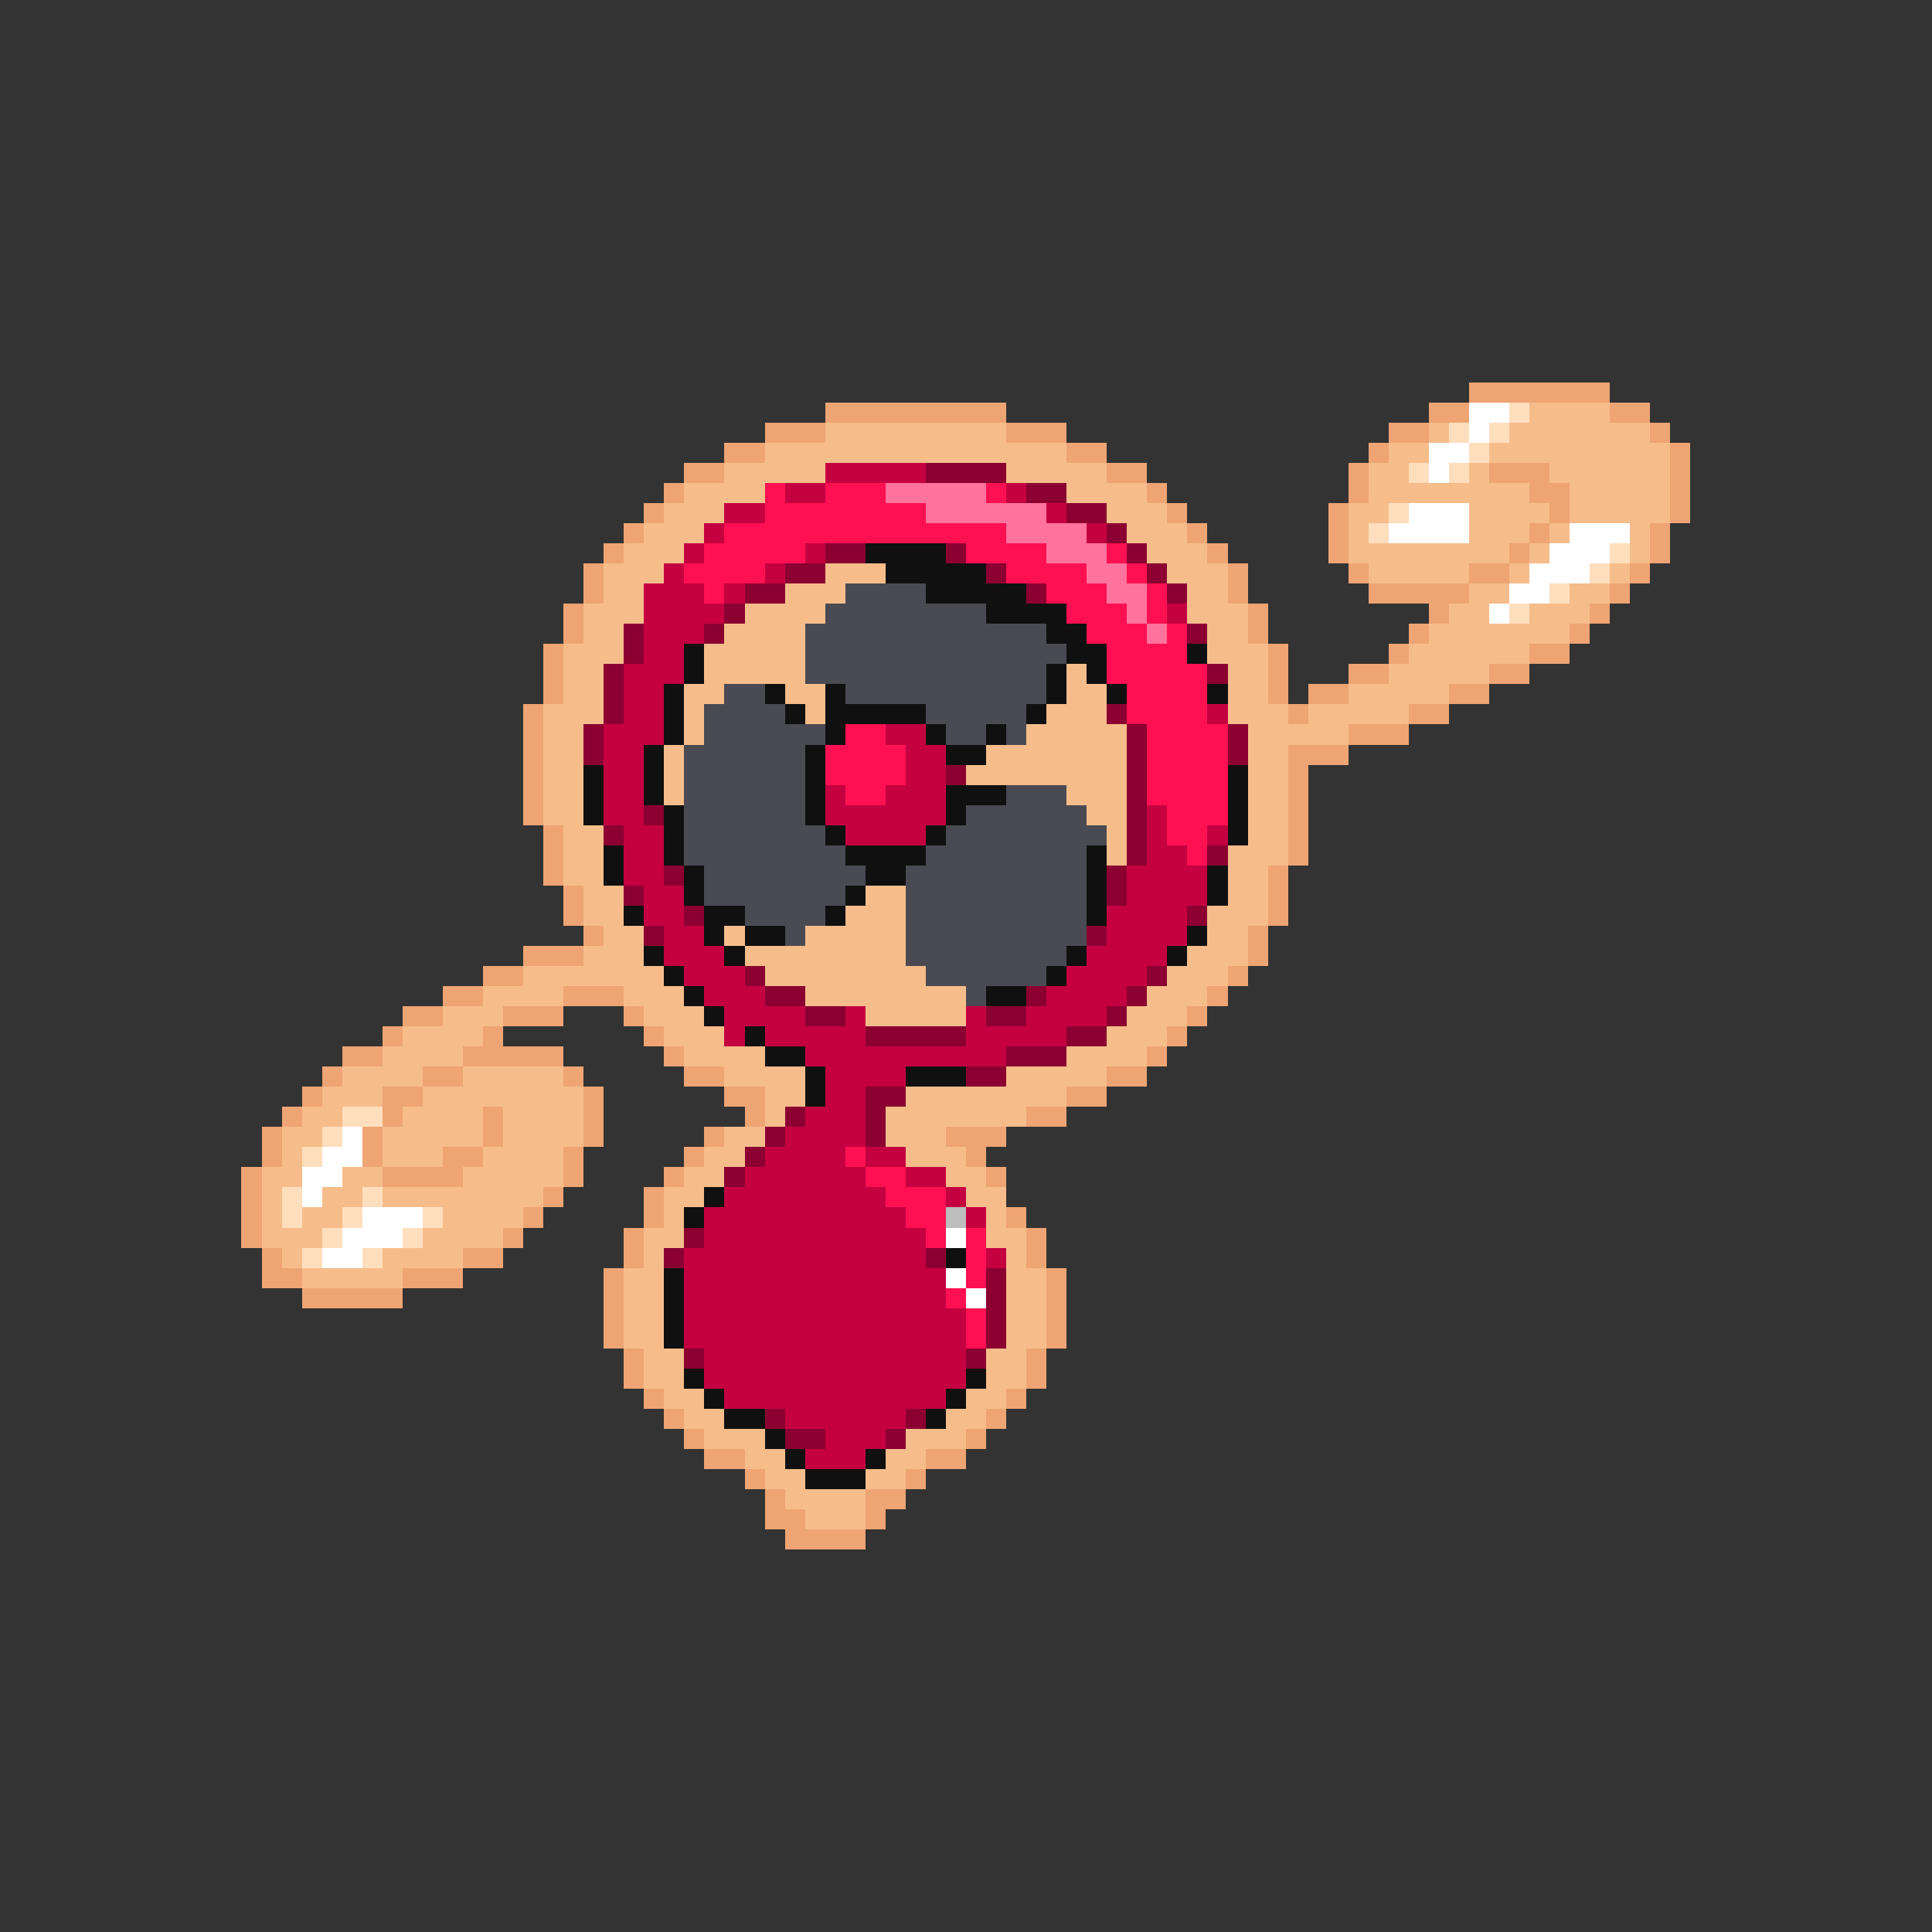 <svg xmlns="http://www.w3.org/2000/svg" viewBox="0 -0.5 96 96" shape-rendering="crispEdges">
<rect x="0" y="-0.5" width="96" height="96" fill="#333333" stroke="none"/>
<path stroke="#eea473" d="M73 19h7M41 20h9M71 20h2M80 20h2M38 21h3M50 21h3M69 21h2M82 21h1M36 22h2M53 22h2M68 22h1M83 22h1M34 23h2M55 23h2M67 23h1M74 23h3M83 23h1M33 24h1M57 24h1M67 24h1M76 24h2M83 24h1M32 25h1M58 25h1M66 25h1M77 25h1M83 25h1M31 26h1M59 26h1M66 26h1M76 26h1M82 26h1M30 27h1M60 27h1M66 27h1M75 27h1M82 27h1M29 28h1M61 28h1M67 28h1M73 28h2M81 28h1M29 29h1M61 29h1M68 29h5M80 29h1M28 30h1M62 30h1M71 30h1M79 30h1M28 31h1M62 31h1M70 31h1M78 31h1M27 32h1M63 32h1M69 32h1M76 32h2M27 33h1M63 33h1M67 33h2M74 33h2M27 34h1M63 34h1M65 34h2M72 34h2M26 35h1M64 35h1M70 35h2M26 36h1M67 36h3M26 37h1M64 37h3M26 38h1M64 38h1M26 39h1M64 39h1M26 40h1M64 40h1M27 41h1M64 41h1M27 42h1M64 42h1M27 43h1M63 43h1M28 44h1M63 44h1M28 45h1M63 45h1M29 46h1M62 46h1M26 47h3M62 47h1M24 48h2M61 48h1M22 49h2M28 49h3M60 49h1M20 50h2M25 50h3M31 50h1M59 50h1M19 51h1M24 51h1M32 51h1M58 51h1M17 52h2M23 52h5M33 52h1M57 52h1M16 53h1M21 53h2M28 53h1M34 53h2M55 53h2M15 54h1M19 54h2M29 54h1M36 54h2M53 54h2M14 55h1M19 55h1M24 55h1M29 55h1M37 55h1M51 55h2M13 56h1M18 56h1M24 56h1M29 56h1M35 56h1M47 56h3M13 57h1M18 57h1M22 57h2M28 57h1M34 57h1M48 57h1M12 58h1M19 58h4M28 58h1M33 58h1M49 58h1M12 59h1M27 59h1M32 59h1M12 60h1M26 60h1M32 60h1M50 60h1M12 61h1M25 61h1M31 61h1M51 61h1M13 62h1M23 62h2M31 62h1M51 62h1M13 63h2M20 63h3M30 63h1M52 63h1M15 64h5M30 64h1M52 64h1M30 65h1M52 65h1M30 66h1M52 66h1M31 67h1M51 67h1M31 68h1M51 68h1M32 69h1M50 69h1M33 70h1M49 70h1M34 71h1M48 71h1M35 72h2M46 72h2M37 73h1M45 73h1M38 74h1M43 74h2M38 75h2M43 75h1M39 76h4" />
<path stroke="#ffffff" d="M73 20h2M73 21h1M71 22h2M71 23h1M70 25h3M69 26h4M78 26h3M77 27h3M76 28h3M75 29h2M74 30h1M17 56h1M16 57h2M15 58h2M15 59h1M18 60h3M17 61h3M47 61h1M16 62h2M47 63h1M48 64h1" />
<path stroke="#ffdebd" d="M75 20h1M72 21h1M74 21h1M73 22h1M70 23h1M72 23h1M69 25h1M68 26h1M80 27h1M79 28h1M77 29h1M75 30h1M17 55h2M16 56h1M15 57h1M14 59h1M18 59h1M14 60h1M17 60h1M21 60h1M16 61h1M20 61h1M15 62h1M18 62h1" />
<path stroke="#f6bd8b" d="M76 20h4M41 21h9M71 21h1M75 21h7M38 22h15M69 22h2M74 22h9M36 23h5M50 23h5M68 23h2M73 23h1M77 23h6M34 24h4M53 24h4M68 24h8M78 24h5M33 25h3M55 25h3M67 25h2M73 25h4M78 25h5M32 26h3M56 26h3M67 26h1M73 26h3M77 26h1M81 26h1M31 27h3M57 27h3M67 27h8M76 27h1M81 27h1M30 28h3M41 28h3M58 28h3M68 28h5M75 28h1M80 28h1M30 29h2M39 29h3M59 29h2M73 29h2M78 29h2M29 30h3M37 30h4M59 30h3M72 30h2M76 30h3M29 31h2M36 31h4M60 31h2M71 31h7M28 32h3M35 32h5M60 32h3M70 32h6M28 33h2M35 33h5M53 33h1M61 33h2M69 33h5M28 34h2M34 34h2M39 34h2M53 34h2M61 34h2M67 34h5M27 35h3M34 35h1M40 35h1M52 35h3M61 35h3M65 35h5M27 36h2M34 36h1M51 36h5M62 36h5M27 37h2M33 37h1M49 37h7M62 37h2M27 38h2M33 38h1M48 38h8M62 38h2M27 39h2M33 39h1M53 39h3M62 39h2M27 40h2M54 40h2M62 40h2M28 41h2M55 41h1M62 41h2M28 42h2M55 42h1M61 42h3M28 43h2M61 43h2M29 44h2M43 44h2M61 44h2M29 45h2M42 45h3M60 45h3M30 46h2M36 46h1M40 46h5M60 46h2M29 47h3M37 47h8M59 47h3M26 48h7M38 48h8M58 48h3M24 49h4M31 49h3M40 49h8M57 49h3M22 50h3M32 50h3M43 50h5M56 50h3M20 51h4M33 51h3M55 51h3M19 52h4M34 52h4M53 52h4M17 53h4M23 53h5M36 53h4M50 53h5M16 54h3M21 54h8M38 54h2M45 54h8M15 55h2M20 55h4M25 55h4M38 55h1M44 55h7M14 56h2M19 56h5M25 56h4M36 56h2M44 56h3M14 57h1M19 57h3M24 57h4M35 57h2M45 57h3M13 58h2M17 58h2M23 58h5M34 58h2M47 58h2M13 59h1M16 59h2M19 59h8M33 59h2M48 59h2M13 60h1M15 60h2M22 60h4M33 60h1M49 60h1M13 61h3M21 61h4M32 61h2M49 61h2M14 62h1M19 62h4M32 62h1M50 62h1M15 63h5M31 63h2M50 63h2M31 64h2M50 64h2M31 65h2M50 65h2M31 66h2M50 66h2M32 67h2M49 67h2M32 68h2M49 68h2M33 69h2M48 69h2M34 70h2M47 70h2M35 71h3M45 71h3M37 72h2M44 72h2M38 73h2M43 73h2M39 74h4M40 75h3" />
<path stroke="#c50041" d="M41 23h5M39 24h2M50 24h1M36 25h2M52 25h1M35 26h1M54 26h1M34 27h1M40 27h1M33 28h1M38 28h1M32 29h3M36 29h1M32 30h4M58 30h1M32 31h3M32 32h2M31 33h3M31 34h2M31 35h2M60 35h1M30 36h3M44 36h2M30 37h2M45 37h2M30 38h2M45 38h2M30 39h2M41 39h1M44 39h3M30 40h2M41 40h6M57 40h1M31 41h2M42 41h4M57 41h1M60 41h1M31 42h2M57 42h2M31 43h2M56 43h4M32 44h2M56 44h4M32 45h2M55 45h4M33 46h2M55 46h4M33 47h3M54 47h4M34 48h3M53 48h4M35 49h3M52 49h4M36 50h4M42 50h1M48 50h1M51 50h4M36 51h1M38 51h5M48 51h5M40 52h10M41 53h4M41 54h2M40 55h3M39 56h4M38 57h4M43 57h2M37 58h6M45 58h2M36 59h8M47 59h1M35 60h10M48 60h1M35 61h11M34 62h12M49 62h1M34 63h13M34 64h13M34 65h14M34 66h14M35 67h13M35 68h13M36 69h11M39 70h6M41 71h3M40 72h3" />
<path stroke="#8b0031" d="M46 23h4M51 24h2M53 25h2M55 26h1M41 27h2M47 27h1M56 27h1M39 28h2M49 28h1M57 28h1M37 29h2M51 29h1M58 29h1M36 30h1M31 31h1M35 31h1M59 31h1M31 32h1M30 33h1M60 33h1M30 34h1M30 35h1M55 35h1M29 36h1M56 36h1M61 36h1M29 37h1M56 37h1M61 37h1M47 38h1M56 38h1M56 39h1M32 40h1M56 40h1M30 41h1M56 41h1M56 42h1M60 42h1M33 43h1M55 43h1M31 44h1M55 44h1M34 45h1M59 45h1M32 46h1M54 46h1M37 48h1M57 48h1M38 49h2M51 49h1M56 49h1M40 50h2M49 50h2M55 50h1M43 51h5M53 51h2M50 52h3M48 53h2M43 54h2M39 55h1M43 55h1M38 56h1M43 56h1M37 57h1M36 58h1M34 61h1M33 62h1M46 62h1M49 63h1M49 64h1M49 65h1M49 66h1M34 67h1M48 67h1M38 70h1M45 70h1M39 71h2M44 71h1" />
<path stroke="#ff1052" d="M38 24h1M41 24h3M49 24h1M38 25h8M36 26h14M35 27h5M48 27h4M55 27h1M34 28h4M50 28h4M56 28h1M35 29h1M52 29h3M57 29h1M53 30h3M57 30h1M54 31h3M58 31h1M55 32h4M55 33h5M56 34h4M56 35h4M42 36h2M57 36h4M41 37h4M57 37h4M41 38h4M57 38h4M42 39h2M57 39h4M58 40h3M58 41h2M59 42h1M42 57h1M43 58h2M44 59h3M45 60h2M46 61h1M48 61h1M48 62h1M48 63h1M47 64h1M48 65h1M48 66h1" />
<path stroke="#ff739c" d="M44 24h5M46 25h6M50 26h4M52 27h3M54 28h2M55 29h2M56 30h1M57 31h1" />
<path stroke="#101010" d="M43 27h4M44 28h5M46 29h5M49 30h4M52 31h2M34 32h1M53 32h2M59 32h1M34 33h1M52 33h1M54 33h1M33 34h1M38 34h1M41 34h1M52 34h1M55 34h1M60 34h1M33 35h1M39 35h1M41 35h5M51 35h1M33 36h1M41 36h1M46 36h1M49 36h1M32 37h1M40 37h1M47 37h2M29 38h1M32 38h1M40 38h1M61 38h1M29 39h1M32 39h1M40 39h1M47 39h3M61 39h1M29 40h1M33 40h1M40 40h1M47 40h1M61 40h1M33 41h1M41 41h1M46 41h1M61 41h1M30 42h1M33 42h1M42 42h4M54 42h1M30 43h1M34 43h1M43 43h2M54 43h1M60 43h1M34 44h1M42 44h1M54 44h1M60 44h1M31 45h1M35 45h2M41 45h1M54 45h1M35 46h1M37 46h2M59 46h1M32 47h1M36 47h1M53 47h1M58 47h1M33 48h1M52 48h1M34 49h1M49 49h2M35 50h1M37 51h1M38 52h2M40 53h1M45 53h3M40 54h1M35 59h1M34 60h1M47 62h1M33 63h1M33 64h1M33 65h1M33 66h1M34 68h1M48 68h1M35 69h1M47 69h1M36 70h2M46 70h1M38 71h1M39 72h1M43 72h1M40 73h3" />
<path stroke="#4a4a52" d="M42 29h4M41 30h8M40 31h12M40 32h13M40 33h12M36 34h2M42 34h10M35 35h4M46 35h5M35 36h6M47 36h2M50 36h1M34 37h6M34 38h6M34 39h6M50 39h3M34 40h6M48 40h6M34 41h7M47 41h8M34 42h8M46 42h8M35 43h8M45 43h9M35 44h7M45 44h9M37 45h4M45 45h9M39 46h1M45 46h9M45 47h8M46 48h6M48 49h1" />
<path stroke="#bdbdbd" d="M47 60h1" />
</svg>